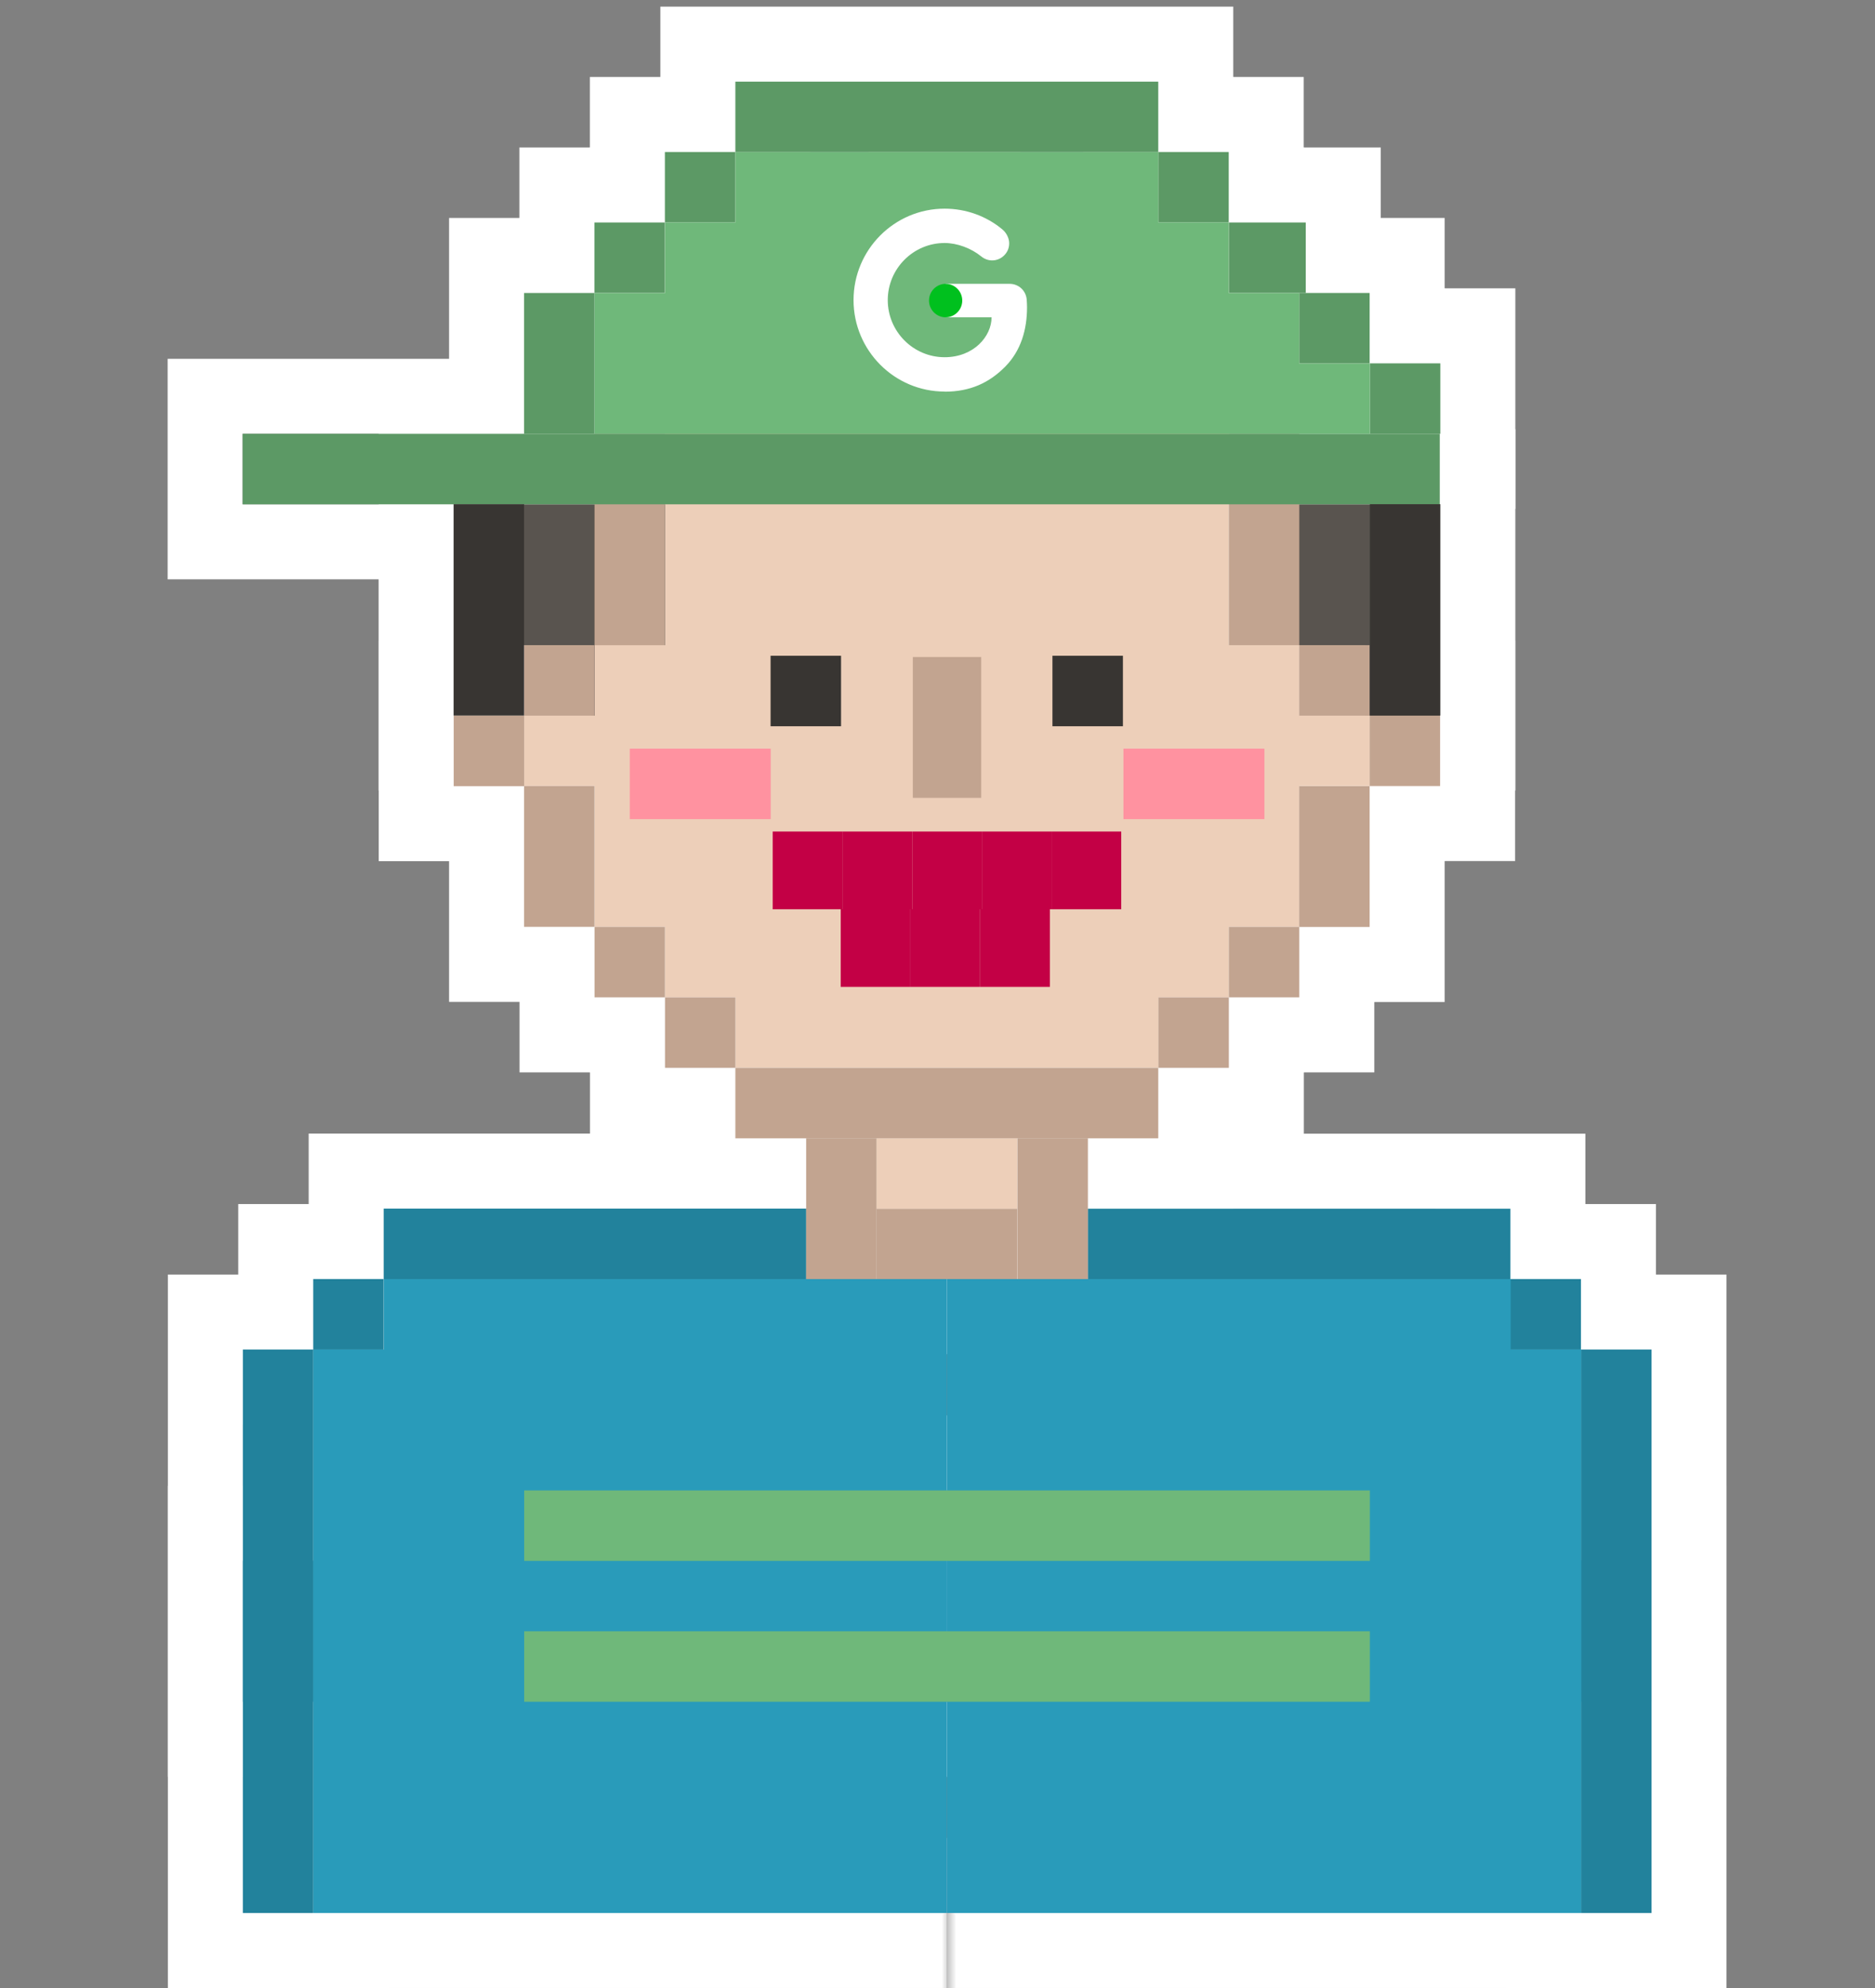 <svg width="100" height="106" viewBox="0 0 100 106" fill="none" xmlns="http://www.w3.org/2000/svg">
<rect x="0" y="0" width="100" height="106" fill="#808080" stroke="none"/>
<mask id="path-1-outside-1_0_184451" maskUnits="userSpaceOnUse" x="65.189" y="22.89" width="16" height="20" fill="black">
<rect fill="white" x="65.189" y="22.89" width="16" height="20"/>
<path d="M76.8 26.89H69.189V34.401H72.81V38.159H76.8V27.158"/>
</mask>
<path d="M69.189 26.89V22.89H65.189V26.89H69.189ZM69.189 34.401H65.189V38.401H69.189V34.401ZM72.81 34.401H76.81V30.401H72.81V34.401ZM72.81 38.159H68.81V42.159H72.81V38.159ZM76.8 38.159V42.159H80.8V38.159H76.8ZM76.8 22.89H69.189V30.89H76.8V22.89ZM65.189 26.89V34.401H73.189V26.89H65.189ZM69.189 38.401H72.81V30.401H69.189V38.401ZM68.81 34.401V38.159H76.81V34.401H68.81ZM72.81 42.159H76.8V34.159H72.81V42.159ZM80.8 38.159V27.158H72.8V38.159H80.8Z" fill="white" mask="url(#path-1-outside-1_0_184451)"/>
<mask id="path-3-outside-2_0_184451" maskUnits="userSpaceOnUse" x="23.902" y="22.89" width="16" height="20" fill="black">
<rect fill="white" x="23.902" y="22.89" width="16" height="20"/>
<path d="M35.514 26.89H27.902V34.401H31.524V38.159H35.514V27.158"/>
</mask>
<path d="M27.902 26.89V22.89H23.902V26.89H27.902ZM27.902 34.401H23.902V38.401H27.902V34.401ZM31.524 34.401H35.524V30.401H31.524V34.401ZM31.524 38.159H27.524V42.159H31.524V38.159ZM35.514 38.159V42.159H39.514V38.159H35.514ZM35.514 22.89H27.902V30.89H35.514V22.89ZM23.902 26.89V34.401H31.902V26.89H23.902ZM27.902 38.401H31.524V30.401H27.902V38.401ZM27.524 34.401V38.159H35.524V34.401H27.524ZM31.524 42.159H35.514V34.159H31.524V42.159ZM39.514 38.159V27.158H31.514V38.159H39.514Z" fill="white" mask="url(#path-3-outside-2_0_184451)"/>
<path d="M35.472 17.38H33.472V19.38V32.401H31.72H29.72V34.401V36.159H27.944H25.944V38.159V41.911V43.911H27.944H29.72V49.421V51.421H31.72H33.472V53.179V55.179H35.472H37.23V56.938V58.938H39.23H61.785H63.785V56.938V55.179H65.538H67.538V53.179V51.421H69.296H71.296V49.421V43.911H73.054H75.054V41.911V38.159V36.159H73.054H71.296V34.401V32.401H69.296H67.538V19.38V17.38H65.538H35.472Z" stroke="white" stroke-width="4"/>
<path d="M37.466 49.421V47.421H35.466H31.708H29.708V49.421V53.179V55.179H31.708H35.466H37.466V53.179V49.421Z" stroke="white" stroke-width="4"/>
<path d="M33.708 34.401V32.401H31.708H27.95H25.95V34.401V38.159V40.159H27.95H31.708H33.708V38.159V34.401Z" stroke="white" stroke-width="4"/>
<path d="M14.705 71.958V73.958H16.705H20.463H22.463V71.958V68.2V66.2H20.463H16.705H14.705V68.2V71.958Z" stroke="white" stroke-width="4"/>
<path d="M10.953 90.737V92.737H12.953H16.711H18.711V90.737L18.711 71.958V69.958H16.711H12.953H10.953V71.958L10.953 90.737Z" stroke="white" stroke-width="4"/>
<path d="M10.953 102V104H12.953H16.711H18.711V102L18.711 83.221V81.221H16.711H12.953H10.953V83.221L10.953 102Z" stroke="white" stroke-width="4"/>
<path d="M18.463 68.2V70.2H20.463H42.995H44.995V68.2V64.442V62.442H42.995H20.463H18.463V64.442V68.2Z" stroke="white" stroke-width="4"/>
<path d="M86.317 68.2V66.2H84.317H80.558H78.558V68.2V71.958V73.958H80.558H84.317H86.317V71.958V68.2Z" stroke="white" stroke-width="4"/>
<path d="M90.081 71.958V69.958H88.081H84.323H82.323V71.958V90.737V92.737H84.323H88.081H90.081V90.737V71.958Z" stroke="white" stroke-width="4"/>
<path d="M90.081 83.221V81.221H88.081H84.323H82.323V83.221V102V104H84.323H88.081H90.081V102V83.221Z" stroke="white" stroke-width="4"/>
<path d="M82.553 64.448V62.448H80.553H58.01H56.01V64.448V68.206V70.206H58.01H80.553H82.553V68.206V64.448Z" stroke="white" stroke-width="4"/>
<path d="M29.956 38.159V36.159H27.956H24.198H22.198V38.159V41.917V43.917H24.198H27.956H29.956V41.917V38.159Z" stroke="white" stroke-width="4"/>
<path d="M41.225 53.179V51.179H39.225H35.466H33.466V53.179V56.938V58.938H35.466H39.225H41.225V56.938V53.179Z" stroke="white" stroke-width="4"/>
<path d="M56.257 64.448V62.448H54.257H46.753H44.753V64.448V68.206V70.206H46.753H54.257H56.257V68.206V64.448Z" stroke="white" stroke-width="4"/>
<path d="M48.753 60.69V58.69H46.753H42.995H40.995V60.69V68.2V70.2H42.995H46.753H48.753V68.2V60.69Z" stroke="white" stroke-width="4"/>
<path d="M56.257 60.69V58.69H54.257H46.753H44.753V60.69V64.448V66.448H46.753H54.257H56.257V64.448V60.69Z" stroke="white" stroke-width="4"/>
<path d="M60.022 60.69V58.69H58.022H54.263H52.263V60.69V68.2V70.2H54.263H58.022H60.022V68.2V60.69Z" stroke="white" stroke-width="4"/>
<path d="M63.538 53.179V55.179H65.538H69.296H71.296V53.179V49.421V47.421H69.296H65.538H63.538V49.421V53.179Z" stroke="white" stroke-width="4"/>
<path d="M59.779 56.938V58.938H61.779H65.538H67.538V56.938V53.179V51.179H65.538H61.779H59.779V53.179V56.938Z" stroke="white" stroke-width="4"/>
<path d="M63.774 56.938V54.938H61.774H39.219H37.219V56.938V60.696V62.696H39.219H61.774H63.774V60.696V56.938Z" stroke="white" stroke-width="4"/>
<path d="M37.466 23.132V21.132H35.466H31.708H29.708V23.132V34.401V36.401H31.708H35.466H37.466V34.401V23.132Z" stroke="white" stroke-width="4"/>
<path d="M33.708 41.911V39.911H31.708H27.95H25.95V41.911V49.421V51.421H27.95H31.708H33.708V49.421V41.911Z" stroke="white" stroke-width="4"/>
<path d="M67.29 38.159V40.159H69.29H73.048H75.048V38.159V34.401V32.401H73.048H69.29H67.29V34.401V38.159Z" stroke="white" stroke-width="4"/>
<path d="M71.048 41.911V43.911H73.048H76.806H78.806V41.911V38.153V36.153H76.806H73.048H71.048V38.153V41.911Z" stroke="white" stroke-width="4"/>
<path d="M63.538 34.401V36.401H65.538H69.296H71.296V34.401V23.132V21.132H69.296H65.538H63.538V23.132V34.401Z" stroke="white" stroke-width="4"/>
<path d="M67.29 49.427V51.427H69.29H73.048H75.048V49.427V41.917V39.917H73.048H69.29H67.29V41.917V49.427Z" stroke="white" stroke-width="4"/>
<path d="M78.788 23.132V21.132H76.788H12.941H10.941V23.132V26.89V28.89H12.941H76.788H78.788V26.89V23.132Z" stroke="white" stroke-width="4"/>
<path d="M59.774 11.863V13.863H61.774H65.532H67.532V11.863V8.105V6.105H65.532L61.774 6.105H59.774V8.105V11.863Z" stroke="white" stroke-width="4"/>
<path d="M33.461 11.863V13.863H35.461H39.219H41.219V11.863V8.105V6.105H39.219L35.461 6.105H33.461V8.105V11.863Z" stroke="white" stroke-width="4"/>
<path d="M25.95 23.132V25.132H27.95H31.708H33.708V23.132V15.622V13.622H31.708H27.95H25.95V15.622V23.132Z" stroke="white" stroke-width="4"/>
<path d="M63.538 15.621V17.622H65.538H69.641H71.641V15.621V11.863V9.863H69.641H65.538H63.538V11.863V15.621Z" stroke="white" stroke-width="4"/>
<path d="M29.702 15.621V17.622H31.702H35.46H37.46V15.621V11.863V9.863H35.46H31.702H29.702V11.863V15.621Z" stroke="white" stroke-width="4"/>
<path d="M71.06 23.132V25.132H73.06H76.818H78.818V23.132V19.374V17.374H76.818H73.06H71.06V19.374V23.132Z" stroke="white" stroke-width="4"/>
<path d="M37.219 8.111V10.111H39.219L61.774 10.111H63.774V8.111V4.353V2.353H61.774L39.219 2.353H37.219V4.353V8.111Z" stroke="white" stroke-width="4"/>
<path d="M67.29 19.38V21.38H69.29H73.048H75.048V19.38V15.621V13.621H73.048H69.29H67.29V15.621V19.38Z" stroke="white" stroke-width="4"/>
<path d="M71.06 38.153V40.153H73.06H76.818H78.818V38.153V26.884V24.884H76.818H73.06H71.06V26.884V38.153Z" stroke="white" stroke-width="4"/>
<path d="M22.192 38.153V40.153H24.192H27.95H29.95V38.153V26.884V24.884H27.95H24.192H22.192V26.884V38.153Z" stroke="white" stroke-width="4"/>
<mask id="path-42-outside-3_0_184451" maskUnits="userSpaceOnUse" x="12.711" y="64.2" width="38" height="31" fill="black">
<rect fill="white" x="12.711" y="64.2" width="38" height="31"/>
<path d="M50.499 68.2H20.469V71.958H16.711V90.737H50.499"/>
</mask>
<path d="M20.469 68.2V64.2H16.469V68.2H20.469ZM20.469 71.958V75.958H24.469V71.958H20.469ZM16.711 71.958V67.958H12.711V71.958H16.711ZM16.711 90.737H12.711V94.737H16.711V90.737ZM50.499 64.2H20.469V72.2H50.499V64.2ZM16.469 68.2V71.958H24.469V68.2H16.469ZM20.469 67.958H16.711V75.958H20.469V67.958ZM12.711 71.958V90.737H20.711V71.958H12.711ZM16.711 94.737H50.499V86.737H16.711V94.737Z" fill="white" mask="url(#path-42-outside-3_0_184451)"/>
<mask id="path-44-outside-4_0_184451" maskUnits="userSpaceOnUse" x="12.711" y="75.463" width="38" height="31" fill="black">
<rect fill="white" x="12.711" y="75.463" width="38" height="31"/>
<path d="M50.499 79.463H20.469V83.221H16.711V102H50.499"/>
</mask>
<path d="M20.469 79.463V75.463H16.469V79.463H20.469ZM20.469 83.221V87.221H24.469V83.221H20.469ZM16.711 83.221V79.221H12.711V83.221H16.711ZM16.711 102H12.711V106H16.711V102ZM50.499 75.463H20.469V83.463H50.499V75.463ZM16.469 79.463V83.221H24.469V79.463H16.469ZM20.469 79.221H16.711V87.221H20.469V79.221ZM12.711 83.221V102H20.711V83.221H12.711ZM16.711 106H50.499V98H16.711V106Z" fill="white" mask="url(#path-44-outside-4_0_184451)"/>
<mask id="path-46-outside-5_0_184451" maskUnits="userSpaceOnUse" x="50.499" y="64.2" width="38" height="31" fill="black">
<rect fill="white" x="50.499" y="64.2" width="38" height="31"/>
<path d="M50.499 68.2H80.57V71.958H84.329V90.737H50.499"/>
</mask>
<path d="M80.57 68.2H84.57V64.2H80.57V68.2ZM80.57 71.958H76.57V75.958H80.57V71.958ZM84.329 71.958H88.329V67.958H84.329V71.958ZM84.329 90.737V94.737H88.329V90.737H84.329ZM50.499 72.2H80.57V64.2H50.499V72.2ZM76.57 68.2V71.958H84.57V68.2H76.57ZM80.57 75.958H84.329V67.958H80.57V75.958ZM80.329 71.958V90.737H88.329V71.958H80.329ZM84.329 86.737H50.499V94.737H84.329V86.737Z" fill="white" mask="url(#path-46-outside-5_0_184451)"/>
<mask id="path-48-outside-6_0_184451" maskUnits="userSpaceOnUse" x="50.499" y="75.463" width="38" height="31" fill="black">
<rect fill="white" x="50.499" y="75.463" width="38" height="31"/>
<path d="M50.499 79.463H80.57V83.221H84.329V102H50.499"/>
</mask>
<path d="M80.57 79.463H84.57V75.463H80.57V79.463ZM80.57 83.221H76.57V87.221H80.57V83.221ZM84.329 83.221H88.329V79.221H84.329V83.221ZM84.329 102V106H88.329V102H84.329ZM50.499 83.463H80.57V75.463H50.499V83.463ZM76.57 79.463V83.221H84.57V79.463H76.57ZM80.57 87.221H84.329V79.221H80.57V87.221ZM80.329 83.221V102H88.329V83.221H80.329ZM84.329 98H50.499V106H84.329V98Z" fill="white" mask="url(#path-48-outside-6_0_184451)"/>
<path d="M39.218 6.111H37.218V8.111V9.863H35.466H33.466V11.863V13.622H31.708H29.708V15.622V23.132V25.132H31.708H73.06H75.06V23.132V19.38V17.38H73.06H71.29V15.622V13.622H69.29H67.532V11.863V9.863H65.532H63.779V8.111V6.111H61.779H39.218Z" stroke="white" stroke-width="4"/>
<path d="M25.956 83.227V85.227H27.956H73.06H75.06V83.227V79.469V77.469H73.06H27.956H25.956V79.469V83.227Z" stroke="white" stroke-width="4"/>
<path d="M25.956 90.737V92.737H27.956H73.06H75.06V90.737V86.979V84.979H73.06H27.956H25.956V86.979V90.737Z" stroke="white" stroke-width="4"/>
<mask id="path-53-outside-7_0_184451" maskUnits="userSpaceOnUse" x="41.522" y="7.126" width="18" height="18" fill="black">
<rect fill="white" x="41.522" y="7.126" width="18" height="18"/>
<path d="M50.38 20.878C47.704 20.878 45.522 18.69 45.522 16.002C45.522 13.314 47.698 11.126 50.38 11.126C51.51 11.126 52.604 11.518 53.46 12.232C53.68 12.416 53.823 12.708 53.823 12.969C53.823 13.231 53.728 13.445 53.556 13.617C53.383 13.79 53.157 13.885 52.913 13.885C52.705 13.885 52.497 13.808 52.331 13.671C51.789 13.231 51.046 12.957 50.38 12.957C48.709 12.957 47.347 14.325 47.347 16.002C47.347 17.679 48.709 19.047 50.38 19.047C51.932 19.047 52.884 17.935 52.884 16.918H50.434V15.134H53.847C54.323 15.134 54.715 15.491 54.757 15.966C54.769 16.133 54.775 16.264 54.775 16.383C54.775 17.572 54.453 18.696 53.615 19.546C52.765 20.408 51.748 20.884 50.386 20.884"/>
</mask>
<path d="M53.46 12.232L56.029 9.166L56.021 9.159L53.46 12.232ZM52.331 13.671L54.87 10.58L54.862 10.574L54.854 10.568L52.331 13.671ZM52.884 16.918H56.884V12.918H52.884V16.918ZM50.434 16.918H46.434V20.918H50.434V16.918ZM50.434 15.134V11.134H46.434V15.134H50.434ZM54.757 15.966L58.746 15.681L58.744 15.649L58.742 15.618L54.757 15.966ZM53.615 19.546L56.463 22.355L56.463 22.355L53.615 19.546ZM50.38 16.878C49.926 16.878 49.522 16.493 49.522 16.002H41.522C41.522 20.886 45.482 24.878 50.38 24.878V16.878ZM49.522 16.002C49.522 15.507 49.923 15.126 50.38 15.126V7.126C45.473 7.126 41.522 11.121 41.522 16.002H49.522ZM50.38 15.126C50.59 15.126 50.774 15.2 50.9 15.305L56.021 9.159C54.434 7.837 52.43 7.126 50.38 7.126V15.126ZM50.892 15.298C50.546 15.008 50.3 14.673 50.134 14.335C49.972 14.005 49.823 13.543 49.823 12.969H57.823C57.823 11.409 57.064 10.033 56.029 9.166L50.892 15.298ZM49.823 12.969C49.823 12.604 49.892 12.191 50.067 11.776C50.241 11.363 50.482 11.034 50.727 10.789L56.384 16.446C57.284 15.546 57.823 14.323 57.823 12.969H49.823ZM50.727 10.789C51.292 10.224 52.079 9.885 52.913 9.885V17.885C54.236 17.885 55.474 17.356 56.384 16.446L50.727 10.789ZM52.913 9.885C53.682 9.885 54.361 10.162 54.87 10.58L49.792 16.762C50.633 17.453 51.728 17.885 52.913 17.885V9.885ZM54.854 10.568C53.644 9.583 52.021 8.957 50.38 8.957V16.957C50.184 16.957 50.07 16.921 50.026 16.905C49.979 16.888 49.906 16.855 49.807 16.774L54.854 10.568ZM50.38 8.957C46.485 8.957 43.347 12.131 43.347 16.002H51.347C51.347 16.519 50.934 16.957 50.38 16.957V8.957ZM43.347 16.002C43.347 19.873 46.485 23.047 50.38 23.047V15.047C50.934 15.047 51.347 15.485 51.347 16.002H43.347ZM50.38 23.047C53.896 23.047 56.884 20.381 56.884 16.918H48.884C48.884 15.488 49.968 15.047 50.38 15.047V23.047ZM52.884 12.918H50.434V20.918H52.884V12.918ZM54.434 16.918V15.134H46.434V16.918H54.434ZM50.434 19.134H53.847V11.134H50.434V19.134ZM53.847 19.134C52.261 19.134 50.912 17.917 50.772 16.315L58.742 15.618C58.518 13.064 56.385 11.134 53.847 11.134V19.134ZM50.767 16.251C50.775 16.369 50.775 16.396 50.775 16.383H58.775C58.775 16.131 58.762 15.896 58.746 15.681L50.767 16.251ZM50.775 16.383C50.775 16.625 50.741 16.749 50.728 16.786C50.723 16.802 50.722 16.798 50.732 16.783C50.742 16.767 50.755 16.75 50.767 16.738L56.463 22.355C58.253 20.539 58.775 18.274 58.775 16.383H50.775ZM50.767 16.737C50.705 16.8 50.664 16.831 50.645 16.845C50.634 16.852 50.628 16.856 50.625 16.858C50.623 16.859 50.621 16.86 50.621 16.86C50.621 16.86 50.619 16.861 50.614 16.862C50.61 16.864 50.601 16.866 50.586 16.869C50.556 16.875 50.493 16.884 50.386 16.884V24.884C52.861 24.884 54.892 23.948 56.463 22.355L50.767 16.737Z" fill="white" mask="url(#path-53-outside-7_0_184451)"/>
<path d="M49.32 16.026C49.32 15.424 49.808 14.918 50.434 14.918C51.059 14.918 51.548 15.424 51.548 16.026C51.548 16.628 51.059 17.134 50.434 17.134C49.808 17.134 49.32 16.628 49.32 16.026ZM50.434 18.918C52.035 18.918 53.32 17.615 53.32 16.026C53.32 14.437 52.035 13.134 50.434 13.134C48.833 13.134 47.548 14.436 47.548 16.026C47.548 17.615 48.833 18.918 50.434 18.918ZM51.32 16.026C51.32 16.519 50.921 16.918 50.434 16.918C49.946 16.918 49.548 16.519 49.548 16.026C49.548 15.532 49.946 15.134 50.434 15.134C50.921 15.134 51.32 15.532 51.32 16.026Z" stroke="white" stroke-width="4"/>
<path d="M46.856 34.965V32.965H44.856H41.098H39.098V34.965V38.724V40.724H41.098H44.856H46.856V38.724V34.965Z" stroke="white" stroke-width="4"/>
<path d="M61.889 34.965V32.965H59.889H56.13H54.13V34.965V38.724V40.724H56.13H59.889H61.889V38.724V34.965Z" stroke="white" stroke-width="4"/>
<path d="M54.331 35.031V33.031H52.331H48.685H46.685V35.031V42.541V44.541H48.685H52.331H54.331V42.541V35.031Z" stroke="white" stroke-width="4"/>
<path d="M61.799 44.337V42.337H59.799H56.083H54.083V44.337V48.482V50.482H56.083H59.799H61.799V48.482V44.337Z" stroke="white" stroke-width="4"/>
<path d="M58.083 44.337V42.337H56.083H52.366H50.366V44.337V48.482V50.482H52.366H56.083H58.083V48.482V44.337Z" stroke="white" stroke-width="4"/>
<path d="M54.366 44.337V42.337H52.366H48.65H46.65V44.337V48.482V50.482H48.65H52.366H54.366V48.482V44.337Z" stroke="white" stroke-width="4"/>
<path d="M50.644 44.337V42.337H48.644H44.927H42.927V44.337V48.482V50.482H44.927H48.644H50.644V48.482V44.337Z" stroke="white" stroke-width="4"/>
<path d="M46.927 44.337V42.337H44.927H41.211H39.211V44.337V48.482V50.482H41.211H44.927H46.927V48.482V44.337Z" stroke="white" stroke-width="4"/>
<path d="M57.993 48.476V46.476H55.993H52.277H50.277V48.476V52.62V54.62H52.277H55.993H57.993V52.62V48.476Z" stroke="white" stroke-width="4"/>
<path d="M54.271 48.476V46.476H52.271H48.555H46.555V48.476V52.62V54.62H48.555H52.271H54.271V52.62V48.476Z" stroke="white" stroke-width="4"/>
<path d="M50.555 48.476V46.476H48.555H44.838H42.838V48.476V52.62V54.62H44.838H48.555H50.555V52.62V48.476Z" stroke="white" stroke-width="4"/>
<path d="M67.435 45.677H69.435V43.677V39.919V37.919H67.435H59.918H57.918V39.919V43.677V45.677H59.918H67.435Z" stroke="white" stroke-width="4"/>
<path d="M41.104 45.677H43.104V43.677V39.919V37.919H41.104H33.587H31.587V39.919V43.677V45.677H33.587H41.104Z" stroke="white" stroke-width="4"/>
<path d="M76.8 26.89H69.189V34.401H72.81V38.159H76.8V27.158" fill="#59544F"/>
<path d="M35.514 26.89H27.902V34.401H31.524V38.159H35.514V27.158" fill="#59544F"/>
<path d="M35.472 19.38V34.401H31.72V38.159H27.944V41.911H31.72V49.421H35.472V53.179H39.23V56.938H61.785V53.179H65.538V49.421H69.296V41.911H73.054V38.159H69.296V34.401H65.538V19.38H35.472Z" fill="#EDCFB9"/>
<path d="M35.466 49.421H31.708V53.179H35.466V49.421Z" fill="#C2A490"/>
<path d="M31.708 34.401H27.95V38.159H31.708V34.401Z" fill="#C2A490"/>
<path d="M16.705 71.958H20.463V68.2H16.705V71.958Z" fill="#22829C"/>
<path d="M12.953 90.737H16.711L16.711 71.958H12.953L12.953 90.737Z" fill="#22829C"/>
<path d="M12.953 102H16.711L16.711 83.221H12.953L12.953 102Z" fill="#22829C"/>
<path d="M20.463 68.2H42.995V64.442H20.463V68.2Z" fill="#22829C"/>
<path d="M84.317 68.2H80.558V71.958H84.317V68.2Z" fill="#22829C"/>
<path d="M88.081 71.958H84.323V90.737H88.081V71.958Z" fill="#22829C"/>
<path d="M88.081 83.221H84.323V102H88.081V83.221Z" fill="#22829C"/>
<path d="M80.553 64.448H58.01V68.206H80.553V64.448Z" fill="#22829C"/>
<path d="M27.956 38.159H24.198V41.917H27.956V38.159Z" fill="#C2A490"/>
<path d="M39.225 53.179H35.466V56.938H39.225V53.179Z" fill="#C2A490"/>
<path d="M54.257 64.448H46.753V68.206H54.257V64.448Z" fill="#C2A490"/>
<path d="M46.753 60.69H42.995V68.2H46.753V60.69Z" fill="#C2A490"/>
<path d="M54.257 60.69H46.753V64.448H54.257V60.69Z" fill="#EDCFB9"/>
<path d="M58.022 60.69H54.263V68.2H58.022V60.69Z" fill="#C2A490"/>
<path d="M65.538 53.179H69.296V49.421H65.538V53.179Z" fill="#C2A490"/>
<path d="M61.779 56.938H65.538V53.179H61.779V56.938Z" fill="#C2A490"/>
<path d="M61.774 56.938H39.219V60.696H61.774V56.938Z" fill="#C2A490"/>
<path d="M35.466 23.132H31.708V34.401H35.466V23.132Z" fill="#C2A490"/>
<path d="M31.708 41.911H27.95V49.421H31.708V41.911Z" fill="#C2A490"/>
<path d="M69.29 38.159H73.048V34.401H69.29V38.159Z" fill="#C2A490"/>
<path d="M73.048 41.911H76.806V38.153H73.048V41.911Z" fill="#C2A490"/>
<path d="M65.538 34.401H69.296V23.132H65.538V34.401Z" fill="#C2A490"/>
<path d="M69.29 49.427H73.048V41.917H69.29V49.427Z" fill="#C2A490"/>
<path d="M76.788 23.132H12.941V26.89H76.788V23.132Z" fill="#5C9965"/>
<path d="M61.774 11.863H65.532V8.105H61.774V11.863Z" fill="#5C9965"/>
<path d="M35.461 11.863H39.219V8.105H35.461V11.863Z" fill="#5C9965"/>
<path d="M27.95 23.132H31.708V15.622H27.95V23.132Z" fill="#5C9965"/>
<path d="M65.538 15.621H69.641V11.863H65.538V15.621Z" fill="#5C9965"/>
<path d="M31.702 15.621H35.46V11.863H31.702V15.621Z" fill="#5C9965"/>
<path d="M73.06 23.132H76.818V19.374H73.06V23.132Z" fill="#5C9965"/>
<path d="M39.219 8.111L61.774 8.111V4.353L39.219 4.353V8.111Z" fill="#5C9965"/>
<path d="M69.29 19.38H73.048V15.621H69.29V19.38Z" fill="#5C9965"/>
<path d="M73.06 38.153H76.818V26.884H73.06V38.153Z" fill="#383532"/>
<path d="M24.192 38.153H27.95V26.884H24.192V38.153Z" fill="#383532"/>
<path d="M50.499 68.2H20.469V71.958H16.711V90.737H50.499" fill="#299BBA"/>
<path d="M50.499 79.463H20.469V83.221H16.711V102H50.499" fill="#299BBA"/>
<path d="M50.499 68.2H80.57V71.958H84.329V90.737H50.499" fill="#299BBA"/>
<path d="M50.499 79.463H80.57V83.221H84.329V102H50.499" fill="#299BBA"/>
<path d="M39.218 8.111V11.863H35.466V15.622H31.708V23.132H73.06V19.38H69.29V15.622H65.532V11.863H61.779V8.111H39.218Z" fill="#6FB87A"/>
<path d="M27.956 83.227H73.06V79.469H27.956V83.227Z" fill="#6FB87A"/>
<path d="M27.956 90.737H73.06V86.979H27.956V90.737Z" fill="#6FB87A"/>
<path d="M50.38 20.878C47.704 20.878 45.522 18.69 45.522 16.002C45.522 13.314 47.698 11.126 50.38 11.126C51.51 11.126 52.604 11.518 53.46 12.232C53.68 12.416 53.823 12.708 53.823 12.969C53.823 13.231 53.728 13.445 53.556 13.617C53.383 13.79 53.157 13.885 52.913 13.885C52.705 13.885 52.497 13.808 52.331 13.671C51.789 13.231 51.046 12.957 50.38 12.957C48.709 12.957 47.347 14.325 47.347 16.002C47.347 17.679 48.709 19.047 50.38 19.047C51.932 19.047 52.884 17.935 52.884 16.918H50.434V15.134H53.847C54.323 15.134 54.715 15.491 54.757 15.966C54.769 16.133 54.775 16.264 54.775 16.383C54.775 17.572 54.453 18.696 53.615 19.546C52.765 20.408 51.748 20.884 50.386 20.884" fill="white"/>
<path d="M51.32 16.026C51.32 16.519 50.921 16.918 50.434 16.918C49.946 16.918 49.548 16.519 49.548 16.026C49.548 15.532 49.946 15.134 50.434 15.134C50.921 15.134 51.32 15.532 51.32 16.026Z" fill="#00C01E"/>
<path d="M44.856 34.965H41.098V38.724H44.856V34.965Z" fill="#383532"/>
<path d="M59.889 34.965H56.13V38.724H59.889V34.965Z" fill="#383532"/>
<path d="M52.331 35.031H48.685V42.541H52.331V35.031Z" fill="#C2A490"/>
<path d="M59.799 44.337H56.083V48.482H59.799V44.337Z" fill="#C30045"/>
<path d="M56.083 44.337H52.366V48.482H56.083V44.337Z" fill="#C30045"/>
<path d="M52.366 44.337H48.65V48.482H52.366V44.337Z" fill="#C30045"/>
<path d="M48.644 44.337H44.927V48.482H48.644V44.337Z" fill="#C30045"/>
<path d="M44.927 44.337H41.211V48.482H44.927V44.337Z" fill="#C30045"/>
<path d="M55.993 48.476H52.277V52.62H55.993V48.476Z" fill="#C30045"/>
<path d="M52.271 48.476H48.555V52.62H52.271V48.476Z" fill="#C30045"/>
<path d="M48.555 48.476H44.838V52.62H48.555V48.476Z" fill="#C30045"/>
<path d="M67.435 43.677V39.919H59.918V43.677H67.435Z" fill="#FF92A0"/>
<path d="M41.104 43.677V39.919H33.587V43.677H41.104Z" fill="#FF92A0"/>
</svg>
